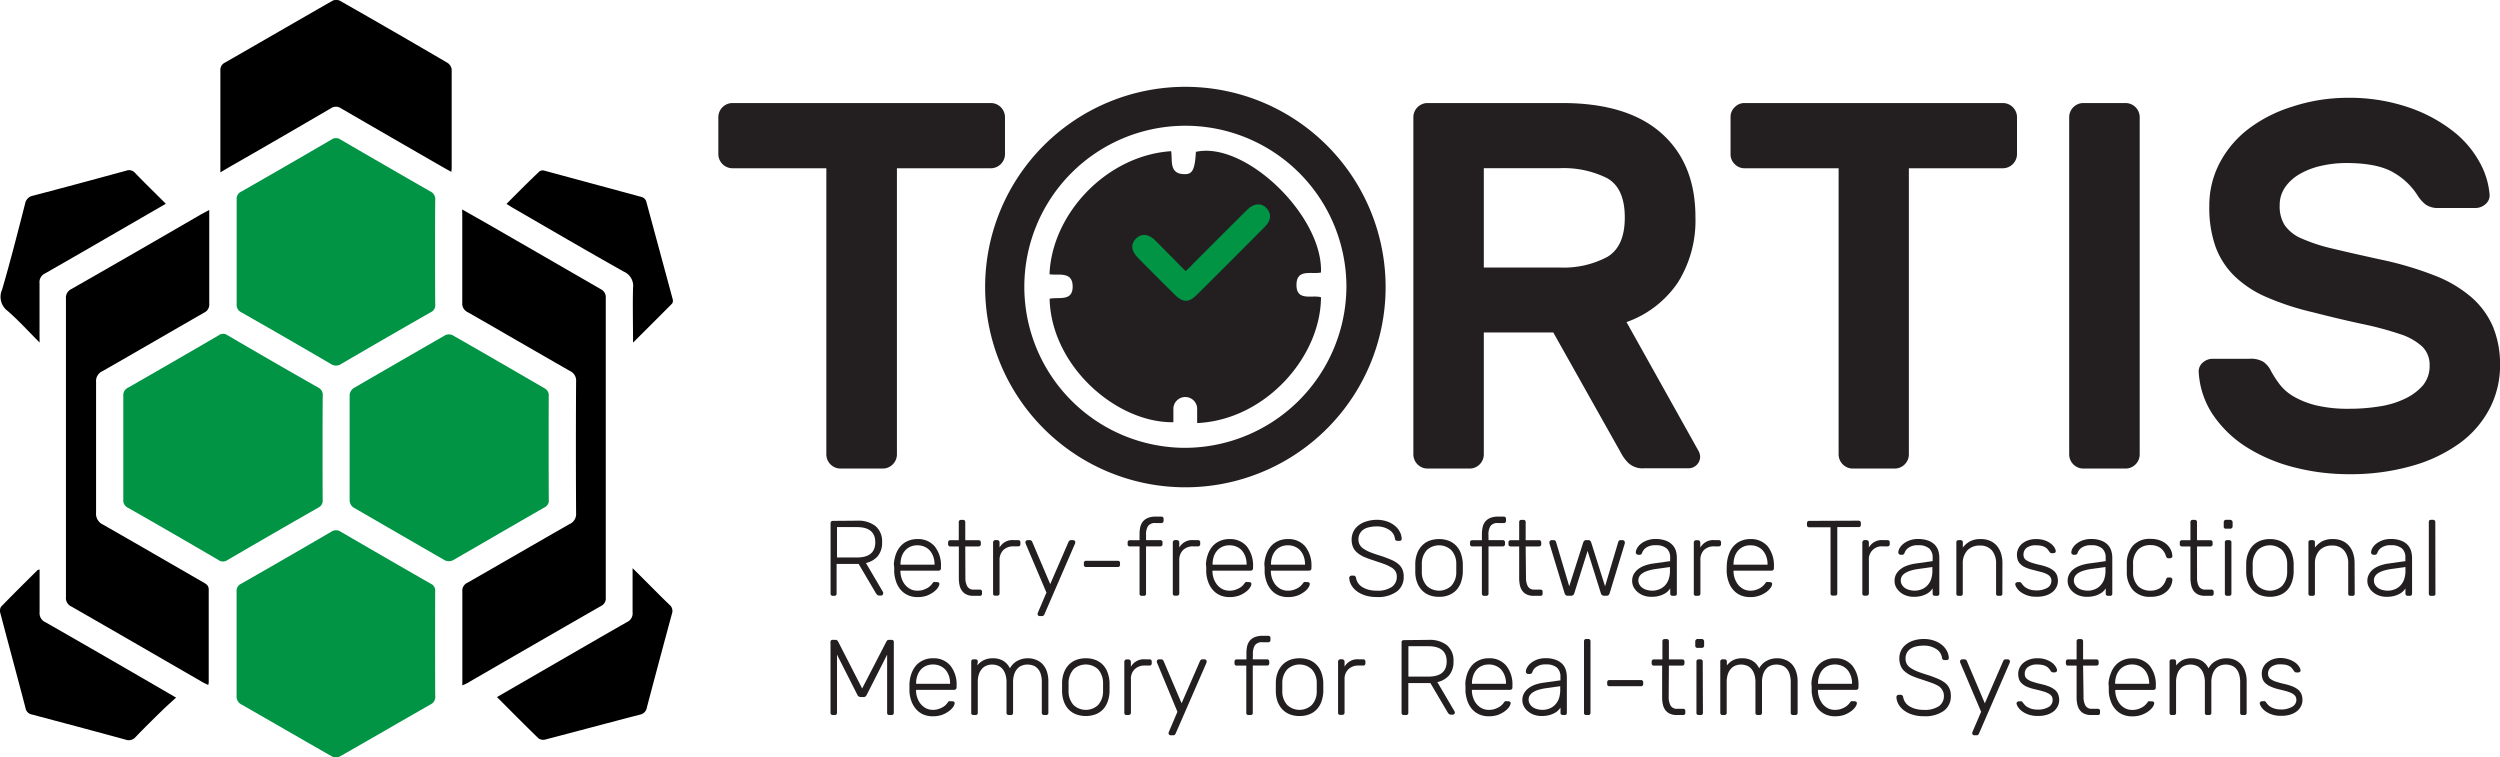 <svg id="Layer_1" data-name="Layer 1" xmlns="http://www.w3.org/2000/svg" viewBox="0 0 377.54 114.37"><defs><style>.cls-1{fill:#231f20;}.cls-2{fill:#009444;}</style></defs><path class="cls-1" d="M231.71,387a4.23,4.23,0,0,1,2.71.81,3,3,0,0,1,1,2.46,3.16,3.16,0,0,1-.64,2.07,3.25,3.25,0,0,1-1.8,1.05l2.6,4.42a.49.49,0,0,1,0,.18.34.34,0,0,1-.1.23.33.33,0,0,1-.23.09h-.19a.52.52,0,0,1-.4-.13,1.46,1.46,0,0,1-.22-.3l-2.56-4.35h-3.33V398a.32.32,0,0,1-.37.35H228a.32.32,0,0,1-.36-.35V387.41c0-.25.12-.38.36-.38Zm-3.1,5.56h3c1.85,0,2.78-.76,2.78-2.29s-.93-2.3-2.78-2.3h-3Z" transform="translate(-102.21 -308.37)"/><path class="cls-1" d="M237.2,393.5a5.77,5.77,0,0,1,.33-1.51,3.77,3.77,0,0,1,.72-1.18,3,3,0,0,1,1.07-.75,3.4,3.4,0,0,1,1.42-.28,3.25,3.25,0,0,1,2.63,1.11,4.57,4.57,0,0,1,.94,3.06v.24a.33.33,0,0,1-.1.26.41.41,0,0,1-.27.1h-5.75v.16a3.49,3.49,0,0,0,.2,1.06,2.94,2.94,0,0,0,.51.92,2.62,2.62,0,0,0,.79.64,2.26,2.26,0,0,0,1.05.24,2.77,2.77,0,0,0,.91-.13,4.07,4.07,0,0,0,.66-.3,2.05,2.05,0,0,0,.44-.35,3.37,3.37,0,0,0,.24-.27.71.71,0,0,1,.22-.25.59.59,0,0,1,.26,0h.26a.37.37,0,0,1,.25.09.24.24,0,0,1,.09.23,1.33,1.33,0,0,1-.25.57,2.89,2.89,0,0,1-.66.64,4.29,4.29,0,0,1-1,.53,4.15,4.15,0,0,1-1.37.21,3.49,3.49,0,0,1-1.4-.26,3.11,3.11,0,0,1-1.09-.76,3.77,3.77,0,0,1-.72-1.18,5.86,5.86,0,0,1-.33-1.51c0-.16,0-.38,0-.65S237.19,393.66,237.2,393.5Zm1,.14h5.14v-.06a3.48,3.48,0,0,0-.18-1.13,2.79,2.79,0,0,0-.51-.91,2.16,2.16,0,0,0-.82-.6,2.51,2.51,0,0,0-1.08-.22,2.45,2.45,0,0,0-1.08.22,2.25,2.25,0,0,0-.8.6,2.6,2.6,0,0,0-.5.91,3.77,3.77,0,0,0-.17,1.13Z" transform="translate(-102.21 -308.37)"/><path class="cls-1" d="M248,395.58a2.65,2.65,0,0,0,.29,1.35,1.07,1.07,0,0,0,1,.48h.87a.31.31,0,0,1,.35.35V398a.31.31,0,0,1-.35.35h-.95a2.38,2.38,0,0,1-1.06-.21,1.74,1.74,0,0,1-.68-.57,2.3,2.3,0,0,1-.36-.86,5,5,0,0,1-.1-1.05v-4.77h-1.26a.32.32,0,0,1-.36-.36v-.22a.32.32,0,0,1,.36-.36H247v-2.71a.32.32,0,0,1,.35-.36h.28c.24,0,.35.12.35.36v2.71h2a.32.32,0,0,1,.35.36v.22a.32.32,0,0,1-.35.36h-2Z" transform="translate(-102.21 -308.37)"/><path class="cls-1" d="M255.36,389.94h.6c.24,0,.35.12.35.36v.22c0,.24-.11.36-.35.36h-.7a2.1,2.1,0,0,0-1.53.56,2.08,2.08,0,0,0-.57,1.54v5a.34.34,0,0,1-.1.26.4.4,0,0,1-.27.09h-.26a.31.31,0,0,1-.35-.35v-7.68a.35.35,0,0,1,.1-.26.33.33,0,0,1,.25-.11h.26a.37.37,0,0,1,.27.11.35.35,0,0,1,.1.26v.75A2.24,2.24,0,0,1,255.36,389.94Z" transform="translate(-102.21 -308.37)"/><path class="cls-1" d="M259.92,401.17a1.09,1.09,0,0,1-.13.17.36.36,0,0,1-.24.07h-.33a.31.31,0,0,1-.22-.09.3.3,0,0,1-.1-.23,1,1,0,0,1,.1-.32l1.24-2.91-3.09-7.27a1.22,1.22,0,0,1-.09-.32.32.32,0,0,1,.09-.23.34.34,0,0,1,.23-.1h.34a.33.33,0,0,1,.24.08.37.37,0,0,1,.13.17l2.72,6.39,2.77-6.39a.59.59,0,0,1,.13-.17.37.37,0,0,1,.25-.08h.32a.3.3,0,0,1,.22.1.29.29,0,0,1,.1.23,1,1,0,0,1-.1.32Z" transform="translate(-102.21 -308.37)"/><path class="cls-1" d="M266.25,394a.32.32,0,0,1-.36-.36v-.23a.32.32,0,0,1,.36-.35H271a.31.31,0,0,1,.35.35v.23a.32.32,0,0,1-.35.36Z" transform="translate(-102.21 -308.37)"/><path class="cls-1" d="M275.28,389.94h2.13a.32.32,0,0,1,.36.36v.22a.32.32,0,0,1-.36.36h-2.13V398a.31.31,0,0,1-.35.35h-.28a.31.31,0,0,1-.35-.35v-7.11h-1.44a.32.32,0,0,1-.36-.36v-.22a.32.32,0,0,1,.36-.36h1.44V389a4.9,4.9,0,0,1,.1-1,2.15,2.15,0,0,1,.38-.84,1.94,1.94,0,0,1,.74-.56,3,3,0,0,1,1.22-.21h.84a.31.31,0,0,1,.35.35V387a.32.32,0,0,1-.35.36h-.84a1.27,1.27,0,0,0-1.16.46,2.37,2.37,0,0,0-.3,1.31Z" transform="translate(-102.21 -308.37)"/><path class="cls-1" d="M282.5,389.94h.6a.32.32,0,0,1,.36.36v.22a.32.32,0,0,1-.36.36h-.69a2.11,2.11,0,0,0-1.54.56,2.08,2.08,0,0,0-.57,1.54v5a.34.34,0,0,1-.1.26.4.4,0,0,1-.27.09h-.26a.31.31,0,0,1-.35-.35v-7.68a.35.35,0,0,1,.1-.26.33.33,0,0,1,.25-.11h.26a.37.37,0,0,1,.27.11.35.35,0,0,1,.1.26v.75A2.24,2.24,0,0,1,282.5,389.94Z" transform="translate(-102.21 -308.37)"/><path class="cls-1" d="M284.33,393.5a5.06,5.06,0,0,1,.33-1.51,3.75,3.75,0,0,1,.71-1.18,3.14,3.14,0,0,1,1.07-.75,3.44,3.44,0,0,1,1.43-.28,3.26,3.26,0,0,1,2.63,1.11,4.62,4.62,0,0,1,.94,3.06v.24a.33.33,0,0,1-.11.26.41.41,0,0,1-.27.1h-5.75v.16a3.49,3.49,0,0,0,.2,1.06,3.41,3.41,0,0,0,.51.92,2.75,2.75,0,0,0,.79.64,2.33,2.33,0,0,0,1.06.24,2.75,2.75,0,0,0,.9-.13,3.41,3.41,0,0,0,.66-.3,2.13,2.13,0,0,0,.45-.35,2.81,2.81,0,0,0,.23-.27c.1-.14.17-.23.23-.25a.54.54,0,0,1,.25,0h.26a.37.37,0,0,1,.25.09.24.24,0,0,1,.09.23,1.22,1.22,0,0,1-.25.57,2.53,2.53,0,0,1-.66.64,4,4,0,0,1-1,.53,4.24,4.24,0,0,1-1.37.21,3.54,3.54,0,0,1-1.41-.26,3.07,3.07,0,0,1-1.08-.76,3.77,3.77,0,0,1-.72-1.18,5.13,5.13,0,0,1-.33-1.51c0-.16,0-.38,0-.65S284.32,393.66,284.33,393.5Zm1,.14h5.14v-.06a3.48,3.48,0,0,0-.18-1.13,2.79,2.79,0,0,0-.51-.91,2.2,2.2,0,0,0-.81-.6,2.58,2.58,0,0,0-1.08-.22,2.5,2.5,0,0,0-1.09.22,2.25,2.25,0,0,0-.8.6,2.6,2.6,0,0,0-.5.91,3.77,3.77,0,0,0-.17,1.13Z" transform="translate(-102.21 -308.37)"/><path class="cls-1" d="M293.15,393.5a5.06,5.06,0,0,1,.33-1.51,3.75,3.75,0,0,1,.71-1.18,3.14,3.14,0,0,1,1.07-.75,3.44,3.44,0,0,1,1.43-.28,3.26,3.26,0,0,1,2.63,1.11,4.62,4.62,0,0,1,.94,3.06v.24a.33.33,0,0,1-.11.26.41.41,0,0,1-.27.1h-5.75v.16a3.49,3.49,0,0,0,.2,1.06,3.41,3.41,0,0,0,.51.92,2.75,2.75,0,0,0,.79.64,2.33,2.33,0,0,0,1.06.24,2.75,2.75,0,0,0,.9-.13,3.41,3.41,0,0,0,.66-.3,2.13,2.13,0,0,0,.45-.35,2.81,2.81,0,0,0,.23-.27c.1-.14.17-.23.23-.25a.56.56,0,0,1,.26,0h.25a.37.37,0,0,1,.25.09.24.24,0,0,1,.09.23,1.22,1.22,0,0,1-.25.57,2.53,2.53,0,0,1-.66.64,4,4,0,0,1-1,.53,4.24,4.24,0,0,1-1.37.21,3.54,3.54,0,0,1-1.41-.26,3.07,3.07,0,0,1-1.08-.76,3.77,3.77,0,0,1-.72-1.18,5.13,5.13,0,0,1-.33-1.51c0-.16,0-.38,0-.65S293.14,393.66,293.15,393.5Zm1,.14h5.14v-.06a3.48,3.48,0,0,0-.18-1.13,2.79,2.79,0,0,0-.51-.91,2.2,2.2,0,0,0-.81-.6,2.58,2.58,0,0,0-1.08-.22,2.53,2.53,0,0,0-1.09.22,2.25,2.25,0,0,0-.8.6,2.77,2.77,0,0,0-.5.91,3.77,3.77,0,0,0-.17,1.13Z" transform="translate(-102.21 -308.37)"/><path class="cls-1" d="M310.08,386.87a4.66,4.66,0,0,1,1.66.27,3.74,3.74,0,0,1,1.18.68,2.89,2.89,0,0,1,.71.91,2.43,2.43,0,0,1,.26,1,.38.38,0,0,1-.08.23.34.34,0,0,1-.26.09h-.32a.45.45,0,0,1-.2-.06.33.33,0,0,1-.16-.26,1.81,1.81,0,0,0-.85-1.33,3.32,3.32,0,0,0-1.94-.53,4.69,4.69,0,0,0-1.1.12,2.39,2.39,0,0,0-.86.35,1.74,1.74,0,0,0-.76,1.47,1.61,1.61,0,0,0,.19.82,1.73,1.73,0,0,0,.59.62,6,6,0,0,0,1,.52c.41.16.9.33,1.48.51s1.13.39,1.58.58a4.44,4.44,0,0,1,1.11.63,2.39,2.39,0,0,1,.67.83,2.75,2.75,0,0,1,.21,1.13,2.68,2.68,0,0,1-1.08,2.28,4.85,4.85,0,0,1-3,.8,5.52,5.52,0,0,1-1.75-.25,4.16,4.16,0,0,1-1.28-.65,3,3,0,0,1-.81-.93,2.37,2.37,0,0,1-.3-1.07.3.3,0,0,1,.1-.23.33.33,0,0,1,.24-.1h.32a.34.34,0,0,1,.25.1.61.61,0,0,1,.11.23,2,2,0,0,0,.82,1.31,3.29,3.29,0,0,0,.94.45,4.53,4.53,0,0,0,1.36.18,3.77,3.77,0,0,0,2.31-.58,1.86,1.86,0,0,0,.73-1.54,1.61,1.61,0,0,0-.21-.82,1.88,1.88,0,0,0-.65-.59,6,6,0,0,0-1.1-.51c-.44-.17-1-.34-1.57-.54a14.21,14.21,0,0,1-1.49-.55,4,4,0,0,1-1-.65,2.16,2.16,0,0,1-.61-.84,3,3,0,0,1-.19-1.14,2.66,2.66,0,0,1,1-2.07,3.5,3.5,0,0,1,1.17-.61A5.14,5.14,0,0,1,310.08,386.87Z" transform="translate(-102.21 -308.37)"/><path class="cls-1" d="M319.53,389.78a4,4,0,0,1,1.53.28,3.18,3.18,0,0,1,1.11.78,3.4,3.4,0,0,1,.68,1.17,5.65,5.65,0,0,1,.27,1.45v.31c0,.12,0,.24,0,.37s0,.26,0,.38v.3a5.72,5.72,0,0,1-.27,1.46,3.4,3.4,0,0,1-.68,1.17,3.16,3.16,0,0,1-1.11.77,3.83,3.83,0,0,1-1.53.28,3.92,3.92,0,0,1-1.54-.28,3,3,0,0,1-1.1-.77,3.42,3.42,0,0,1-.69-1.17,4.66,4.66,0,0,1-.26-1.46c0-.07,0-.17,0-.3v-.75c0-.12,0-.22,0-.31a4.6,4.6,0,0,1,.26-1.45,3.42,3.42,0,0,1,.69-1.17,3.05,3.05,0,0,1,1.1-.78A4.11,4.11,0,0,1,319.53,389.78Zm2.6,3.77a3,3,0,0,0-.76-2.11,2.71,2.71,0,0,0-3.68,0,3,3,0,0,0-.76,2.11c0,.16,0,.36,0,.59s0,.44,0,.6a3,3,0,0,0,.76,2.11,2.71,2.71,0,0,0,3.68,0,3,3,0,0,0,.76-2.11c0-.16,0-.36,0-.6S322.14,393.71,322.13,393.55Z" transform="translate(-102.21 -308.37)"/><path class="cls-1" d="M327,389.94h2.13a.32.32,0,0,1,.36.36v.22a.32.32,0,0,1-.36.36H327V398a.32.32,0,0,1-.36.35h-.27A.32.32,0,0,1,326,398v-7.11h-1.44a.32.32,0,0,1-.35-.36v-.22a.32.32,0,0,1,.35-.36H326V389a4.9,4.9,0,0,1,.11-1,2,2,0,0,1,.38-.84,1.94,1.94,0,0,1,.74-.56,3,3,0,0,1,1.21-.21h.84a.32.32,0,0,1,.36.35V387a.32.32,0,0,1-.36.36h-.84a1.26,1.26,0,0,0-1.15.46,2.37,2.37,0,0,0-.3,1.31Z" transform="translate(-102.21 -308.37)"/><path class="cls-1" d="M332.66,395.58a2.65,2.65,0,0,0,.29,1.35,1.06,1.06,0,0,0,1,.48h.87a.31.31,0,0,1,.35.35V398a.31.31,0,0,1-.35.35h-1a2.34,2.34,0,0,1-1.05-.21,1.67,1.67,0,0,1-.68-.57,2.3,2.3,0,0,1-.36-.86,5,5,0,0,1-.1-1.05v-4.77h-1.26a.32.32,0,0,1-.36-.36v-.22a.32.32,0,0,1,.36-.36h1.26v-2.71c0-.24.11-.36.35-.36h.28a.32.32,0,0,1,.35.36v2.71h2a.32.32,0,0,1,.35.36v.22a.32.32,0,0,1-.35.36h-2Z" transform="translate(-102.21 -308.37)"/><path class="cls-1" d="M344.6,396.91l2-6.72a.32.32,0,0,1,.1-.16.35.35,0,0,1,.25-.09h.31a.34.34,0,0,1,.23.1.32.32,0,0,1,.09.23.55.55,0,0,1,0,.17l-2.28,7.5a.82.82,0,0,1-.18.31.5.5,0,0,1-.33.09h-.28a.51.51,0,0,1-.55-.4l-2-6.37-2,6.37a.51.51,0,0,1-.55.4H339a.5.5,0,0,1-.33-.09.82.82,0,0,1-.19-.31l-2.28-7.5a.55.55,0,0,1,0-.17.29.29,0,0,1,.1-.23.32.32,0,0,1,.22-.1h.31a.33.33,0,0,1,.25.09.46.46,0,0,1,.11.16l2,6.72,2.12-6.64a.48.48,0,0,1,.13-.21.36.36,0,0,1,.31-.12h.32a.39.39,0,0,1,.31.12.57.57,0,0,1,.12.21Z" transform="translate(-102.21 -308.37)"/><path class="cls-1" d="M354.79,398.34a.31.31,0,0,1-.35-.35v-.76a2.52,2.52,0,0,1-.38.45,2.42,2.42,0,0,1-.57.4,3.81,3.81,0,0,1-.81.3,4.46,4.46,0,0,1-1.1.12,3.4,3.4,0,0,1-1.11-.18,2.94,2.94,0,0,1-.92-.51,2.69,2.69,0,0,1-.63-.76,2.05,2.05,0,0,1-.23-.95,2.13,2.13,0,0,1,.23-1,2.66,2.66,0,0,1,.66-.77,3.46,3.46,0,0,1,1-.54,6,6,0,0,1,1.3-.32l2.55-.36v-.56a1.78,1.78,0,0,0-.53-1.36,2.41,2.41,0,0,0-1.67-.48,2.36,2.36,0,0,0-1.4.35,1.58,1.58,0,0,0-.62.75.52.52,0,0,1-.15.26.36.36,0,0,1-.24.08h-.22a.38.38,0,0,1-.36-.36,1.42,1.42,0,0,1,.17-.57,2.15,2.15,0,0,1,.52-.66,3.18,3.18,0,0,1,.93-.55,3.5,3.5,0,0,1,1.37-.24,4.21,4.21,0,0,1,1.58.26,2.54,2.54,0,0,1,1,.67,2.27,2.27,0,0,1,.5.91,3.85,3.85,0,0,1,.13,1V398a.31.31,0,0,1-.35.35Zm-3.05-.77a2.75,2.75,0,0,0,1-.19,2.37,2.37,0,0,0,.87-.56,2.5,2.5,0,0,0,.58-.93,3.83,3.83,0,0,0,.21-1.33V394l-2.08.29c-1.79.25-2.69.82-2.69,1.72a1.27,1.27,0,0,0,.19.69,1.5,1.5,0,0,0,.48.49,2,2,0,0,0,.66.28A3.12,3.12,0,0,0,351.74,397.57Z" transform="translate(-102.21 -308.37)"/><path class="cls-1" d="M361.16,389.94h.6a.32.32,0,0,1,.35.36v.22a.32.32,0,0,1-.35.36h-.7a2.1,2.1,0,0,0-1.53.56A2.08,2.08,0,0,0,359,393v5a.34.34,0,0,1-.1.26.4.4,0,0,1-.27.09h-.26A.31.31,0,0,1,358,398v-7.68a.39.39,0,0,1,.09-.26.36.36,0,0,1,.26-.11h.26a.37.37,0,0,1,.27.11.35.35,0,0,1,.1.26v.75A2.24,2.24,0,0,1,361.16,389.94Z" transform="translate(-102.21 -308.37)"/><path class="cls-1" d="M363,393.5a5.06,5.06,0,0,1,.33-1.51,3.57,3.57,0,0,1,.71-1.18,3,3,0,0,1,1.07-.75,3.43,3.43,0,0,1,1.42-.28,3.28,3.28,0,0,1,2.64,1.11,4.62,4.62,0,0,1,.93,3.06v.24a.33.33,0,0,1-.1.26.41.41,0,0,1-.27.1H364v.16a3.49,3.49,0,0,0,.2,1.06,3.41,3.41,0,0,0,.51.92,2.75,2.75,0,0,0,.79.64,2.31,2.31,0,0,0,1,.24,2.77,2.77,0,0,0,.91-.13,3.41,3.41,0,0,0,.66-.3,2.05,2.05,0,0,0,.44-.35,2.1,2.1,0,0,0,.24-.27c.1-.14.17-.23.23-.25a.51.51,0,0,1,.25,0h.26a.37.37,0,0,1,.25.09.24.24,0,0,1,.09.23,1.22,1.22,0,0,1-.25.57,2.89,2.89,0,0,1-.66.64,4,4,0,0,1-2.42.74,3.53,3.53,0,0,1-1.4-.26,3.07,3.07,0,0,1-1.08-.76,3.44,3.44,0,0,1-.72-1.18,5.13,5.13,0,0,1-.33-1.51,5.94,5.94,0,0,1,0-.65A5.74,5.74,0,0,1,363,393.5Zm1,.14h5.14v-.06a3.48,3.48,0,0,0-.18-1.13,2.79,2.79,0,0,0-.51-.91,2.2,2.2,0,0,0-.81-.6,2.59,2.59,0,0,0-1.09-.22,2.45,2.45,0,0,0-1.08.22,2.25,2.25,0,0,0-.8.6,2.6,2.6,0,0,0-.5.91,3.77,3.77,0,0,0-.17,1.13Z" transform="translate(-102.21 -308.37)"/><path class="cls-1" d="M382.86,387a.34.34,0,0,1,.37.38v.24c0,.24-.13.35-.37.35h-3.19v10c0,.23-.12.35-.37.35H379a.31.31,0,0,1-.35-.35V388h-3.2c-.24,0-.36-.11-.36-.35v-.24c0-.25.12-.38.36-.38Z" transform="translate(-102.21 -308.37)"/><path class="cls-1" d="M386.64,389.94h.59a.32.32,0,0,1,.36.36v.22a.32.32,0,0,1-.36.36h-.69a1.94,1.94,0,0,0-2.1,2.1v5a.35.35,0,0,1-.11.26.37.37,0,0,1-.26.09h-.26a.32.32,0,0,1-.36-.35v-7.68a.4.4,0,0,1,.1-.26.35.35,0,0,1,.26-.11h.26a.35.35,0,0,1,.26.11.36.36,0,0,1,.11.26v.75A2.24,2.24,0,0,1,386.64,389.94Z" transform="translate(-102.21 -308.37)"/><path class="cls-1" d="M394.42,398.34a.31.31,0,0,1-.35-.35v-.76a3,3,0,0,1-.38.45,2.29,2.29,0,0,1-.58.4,3.52,3.52,0,0,1-.8.3,4.52,4.52,0,0,1-1.1.12,3.4,3.4,0,0,1-1.11-.18,2.84,2.84,0,0,1-.92-.51,2.69,2.69,0,0,1-.63-.76,1.94,1.94,0,0,1-.23-.95,2,2,0,0,1,.23-1,2.51,2.51,0,0,1,.66-.77,3.4,3.4,0,0,1,1-.54,6.34,6.34,0,0,1,1.3-.32l2.56-.36v-.56a1.78,1.78,0,0,0-.53-1.36,2.43,2.43,0,0,0-1.67-.48,2.36,2.36,0,0,0-1.4.35,1.53,1.53,0,0,0-.62.75.52.52,0,0,1-.15.26.36.36,0,0,1-.24.08h-.22a.38.38,0,0,1-.36-.36,1.55,1.55,0,0,1,.16-.57,2.36,2.36,0,0,1,.53-.66,3.18,3.18,0,0,1,.93-.55,3.47,3.47,0,0,1,1.37-.24,4.21,4.21,0,0,1,1.58.26,2.54,2.54,0,0,1,1,.67,2.4,2.4,0,0,1,.5.91,3.85,3.85,0,0,1,.13,1V398a.31.31,0,0,1-.35.35Zm-3.05-.77a2.78,2.78,0,0,0,1-.19,2.37,2.37,0,0,0,.87-.56,2.63,2.63,0,0,0,.58-.93,3.83,3.83,0,0,0,.21-1.33V394l-2.09.29c-1.78.25-2.68.82-2.68,1.72a1.19,1.19,0,0,0,.19.69,1.57,1.57,0,0,0,.47.49,2.11,2.11,0,0,0,.67.28A3.06,3.06,0,0,0,391.37,397.57Z" transform="translate(-102.21 -308.37)"/><path class="cls-1" d="M404.6,398a.31.31,0,0,1-.35.35H404a.31.31,0,0,1-.35-.35v-4.51a3,3,0,0,0-.63-2,2.3,2.3,0,0,0-1.85-.73,2.45,2.45,0,0,0-1.85.72,2.82,2.82,0,0,0-.7,2V398a.31.31,0,0,1-.35.35H398a.31.31,0,0,1-.35-.35V390.3c0-.24.11-.36.35-.36h.28a.32.32,0,0,1,.35.36v.76a3.42,3.42,0,0,1,1.05-.92,3.27,3.27,0,0,1,1.66-.36,3.4,3.4,0,0,1,1.44.28,2.89,2.89,0,0,1,1,.75,3.44,3.44,0,0,1,.62,1.15,4.73,4.73,0,0,1,.21,1.44Z" transform="translate(-102.21 -308.37)"/><path class="cls-1" d="M412,396.1a1,1,0,0,0-.14-.57,1.21,1.21,0,0,0-.45-.41,3.83,3.83,0,0,0-.84-.34l-1.28-.33a6.42,6.42,0,0,1-1.26-.41,2.43,2.43,0,0,1-.76-.54,1.49,1.49,0,0,1-.37-.64,2.55,2.55,0,0,1-.1-.74,2.12,2.12,0,0,1,.18-.84,2.17,2.17,0,0,1,.54-.75,2.84,2.84,0,0,1,.9-.54,3.52,3.52,0,0,1,1.27-.21,3.83,3.83,0,0,1,1.35.21,3.24,3.24,0,0,1,.91.5,2.17,2.17,0,0,1,.53.59,1.31,1.31,0,0,1,.18.48.28.28,0,0,1-.09.26.41.41,0,0,1-.26.09h-.24a.41.41,0,0,1-.36-.21l-.27-.37a1.32,1.32,0,0,0-.38-.31,1.86,1.86,0,0,0-.55-.22,3.79,3.79,0,0,0-.82-.08,2.25,2.25,0,0,0-1.44.39,1.27,1.27,0,0,0-.46,1,1.22,1.22,0,0,0,.09.49,1,1,0,0,0,.37.39,3.2,3.2,0,0,0,.76.35,12.14,12.14,0,0,0,1.25.34,8.11,8.11,0,0,1,1.3.4,3.28,3.28,0,0,1,.84.52,1.77,1.77,0,0,1,.45.66,2.45,2.45,0,0,1,.14.83,2.1,2.1,0,0,1-.21.92,2.27,2.27,0,0,1-.62.77,3,3,0,0,1-1,.52,4.49,4.49,0,0,1-1.39.19,4.14,4.14,0,0,1-1.45-.22,3.82,3.82,0,0,1-1-.53,2.32,2.32,0,0,1-.57-.63,1.44,1.44,0,0,1-.2-.47.27.27,0,0,1,.11-.27.45.45,0,0,1,.24-.09h.25a.38.38,0,0,1,.16,0,.73.73,0,0,1,.19.18,3.21,3.21,0,0,0,.34.41,1.74,1.74,0,0,0,.46.33,2.67,2.67,0,0,0,.62.24,3.49,3.49,0,0,0,.84.09,3.18,3.18,0,0,0,1.6-.37A1.21,1.21,0,0,0,412,396.1Z" transform="translate(-102.21 -308.37)"/><path class="cls-1" d="M420.56,398.34a.31.31,0,0,1-.35-.35v-.76a3,3,0,0,1-.38.45,2.29,2.29,0,0,1-.58.4,3.52,3.52,0,0,1-.8.3,4.52,4.52,0,0,1-1.1.12,3.4,3.4,0,0,1-1.11-.18,2.84,2.84,0,0,1-.92-.51,2.4,2.4,0,0,1-.63-.76,1.94,1.94,0,0,1-.23-.95,2,2,0,0,1,.23-1,2.48,2.48,0,0,1,.65-.77,3.59,3.59,0,0,1,1-.54,6.34,6.34,0,0,1,1.3-.32l2.56-.36v-.56a1.78,1.78,0,0,0-.53-1.36,2.43,2.43,0,0,0-1.67-.48,2.36,2.36,0,0,0-1.4.35,1.53,1.53,0,0,0-.62.75.52.52,0,0,1-.15.26.36.36,0,0,1-.24.08h-.22a.38.38,0,0,1-.26-.11.33.33,0,0,1-.1-.25,1.38,1.38,0,0,1,.16-.57,2.2,2.2,0,0,1,.53-.66,3.18,3.18,0,0,1,.93-.55,3.47,3.47,0,0,1,1.37-.24,4.15,4.15,0,0,1,1.57.26,2.58,2.58,0,0,1,1,.67,2.25,2.25,0,0,1,.49.91,3.48,3.48,0,0,1,.14,1V398a.31.31,0,0,1-.35.35Zm-3.05-.77a2.82,2.82,0,0,0,1-.19,2.25,2.25,0,0,0,.86-.56,2.52,2.52,0,0,0,.59-.93,3.83,3.83,0,0,0,.21-1.33V394l-2.09.29c-1.79.25-2.68.82-2.68,1.72a1.19,1.19,0,0,0,.19.69,1.57,1.57,0,0,0,.47.49,2.15,2.15,0,0,0,.66.28A3.2,3.2,0,0,0,417.51,397.57Z" transform="translate(-102.21 -308.37)"/><path class="cls-1" d="M424.34,393.58c0,.16,0,.35,0,.56s0,.41,0,.57a3,3,0,0,0,.77,2.19,2.59,2.59,0,0,0,1.82.67,2.61,2.61,0,0,0,1.44-.37,2.35,2.35,0,0,0,.93-1.28,1,1,0,0,1,.15-.27.3.3,0,0,1,.24-.07h.23a.35.35,0,0,1,.25.1.27.27,0,0,1,.1.26,2.24,2.24,0,0,1-.22.88,2.54,2.54,0,0,1-.61.84,3.16,3.16,0,0,1-1,.61,4.15,4.15,0,0,1-1.48.23,3.37,3.37,0,0,1-2.62-1,4.08,4.08,0,0,1-.95-2.73c0-.16,0-.38,0-.65s0-.48,0-.64a4,4,0,0,1,.95-2.73,3.37,3.37,0,0,1,2.62-1,4.14,4.14,0,0,1,1.48.24,3.16,3.16,0,0,1,1,.61,2.51,2.51,0,0,1,.61.83,2.28,2.28,0,0,1,.22.89.28.28,0,0,1-.1.26.39.39,0,0,1-.25.1h-.23a.3.3,0,0,1-.24-.08.93.93,0,0,1-.15-.26,2.34,2.34,0,0,0-.93-1.29,2.7,2.7,0,0,0-1.44-.36,2.54,2.54,0,0,0-1.82.67A3,3,0,0,0,424.34,393.58Z" transform="translate(-102.21 -308.37)"/><path class="cls-1" d="M434,395.58a2.66,2.66,0,0,0,.28,1.35,1.08,1.08,0,0,0,1,.48h.87a.32.32,0,0,1,.36.35V398a.32.32,0,0,1-.36.35h-.95a2.41,2.41,0,0,1-1.06-.21,1.81,1.81,0,0,1-.68-.57,2.47,2.47,0,0,1-.35-.86,5,5,0,0,1-.11-1.05v-4.77h-1.26a.32.32,0,0,1-.35-.36v-.22a.32.32,0,0,1,.35-.36H433v-2.71a.32.32,0,0,1,.36-.36h.27a.32.32,0,0,1,.36.36v2.71h2a.32.32,0,0,1,.36.36v.22a.32.32,0,0,1-.36.36h-2Z" transform="translate(-102.21 -308.37)"/><path class="cls-1" d="M439.37,387.86a.35.35,0,0,1-.11.26.39.39,0,0,1-.26.09h-.62a.3.3,0,0,1-.35-.35v-.62a.39.39,0,0,1,.09-.26.35.35,0,0,1,.26-.11H439a.38.38,0,0,1,.37.37ZM439.19,398a.32.32,0,0,1-.36.35h-.27a.32.32,0,0,1-.36-.35V390.3a.32.32,0,0,1,.36-.36h.27a.32.32,0,0,1,.36.36Z" transform="translate(-102.21 -308.37)"/><path class="cls-1" d="M445,389.78a4,4,0,0,1,1.54.28,3.18,3.18,0,0,1,1.11.78,3.38,3.38,0,0,1,.67,1.17,4.91,4.91,0,0,1,.27,1.45c0,.09,0,.19,0,.31s0,.24,0,.37,0,.26,0,.38,0,.23,0,.3a5,5,0,0,1-.27,1.46,3.38,3.38,0,0,1-.67,1.17,3.16,3.16,0,0,1-1.11.77,4.35,4.35,0,0,1-3.07,0,3.16,3.16,0,0,1-1.11-.77,3.57,3.57,0,0,1-.68-1.17,4.39,4.39,0,0,1-.26-1.46c0-.07,0-.17,0-.3s0-.25,0-.38,0-.25,0-.37,0-.22,0-.31a4.33,4.33,0,0,1,.26-1.45,3.57,3.57,0,0,1,.68-1.17,3.18,3.18,0,0,1,1.11-.78A4,4,0,0,1,445,389.78Zm2.61,3.77a3.09,3.09,0,0,0-.76-2.11,2.72,2.72,0,0,0-3.69,0,3.09,3.09,0,0,0-.76,2.11c0,.16,0,.36,0,.59s0,.44,0,.6a3.09,3.09,0,0,0,.76,2.11,2.72,2.72,0,0,0,3.69,0,3.09,3.09,0,0,0,.76-2.11c0-.16,0-.36,0-.6S447.62,393.71,447.61,393.55Z" transform="translate(-102.21 -308.37)"/><path class="cls-1" d="M457.81,398a.31.31,0,0,1-.35.35h-.28a.31.31,0,0,1-.35-.35v-4.51a3,3,0,0,0-.63-2,2.28,2.28,0,0,0-1.84-.73,2.46,2.46,0,0,0-1.86.72,2.87,2.87,0,0,0-.7,2V398a.31.31,0,0,1-.35.35h-.28a.31.31,0,0,1-.35-.35V390.3a.32.32,0,0,1,.35-.36h.28c.24,0,.35.12.35.36v.76a3.67,3.67,0,0,1,1.05-.92,3.31,3.31,0,0,1,1.67-.36,3.4,3.4,0,0,1,1.44.28,2.77,2.77,0,0,1,1,.75,3.28,3.28,0,0,1,.62,1.15,4.73,4.73,0,0,1,.21,1.44Z" transform="translate(-102.21 -308.37)"/><path class="cls-1" d="M465.83,398.34a.32.32,0,0,1-.36-.35v-.76a2.17,2.17,0,0,1-.38.45,2.06,2.06,0,0,1-.57.4,3.81,3.81,0,0,1-.81.3,4.46,4.46,0,0,1-1.1.12,3.38,3.38,0,0,1-1.1-.18,2.84,2.84,0,0,1-.92-.51,2.4,2.4,0,0,1-.63-.76,1.94,1.94,0,0,1-.24-.95,2,2,0,0,1,.24-1,2.48,2.48,0,0,1,.65-.77,3.59,3.59,0,0,1,1-.54,6.18,6.18,0,0,1,1.3-.32l2.55-.36v-.56a1.77,1.77,0,0,0-.52-1.36,2.43,2.43,0,0,0-1.67-.48,2.34,2.34,0,0,0-1.4.35,1.47,1.47,0,0,0-.62.75.61.61,0,0,1-.16.26.34.34,0,0,1-.23.08h-.23a.34.34,0,0,1-.25-.11.33.33,0,0,1-.1-.25,1.38,1.38,0,0,1,.16-.57,2.31,2.31,0,0,1,.52-.66,3.46,3.46,0,0,1,.93-.55,3.55,3.55,0,0,1,1.38-.24,4.15,4.15,0,0,1,1.57.26,2.58,2.58,0,0,1,1,.67,2.38,2.38,0,0,1,.49.91,3.87,3.87,0,0,1,.14,1V398a.32.32,0,0,1-.36.35Zm-3.06-.77a2.84,2.84,0,0,0,1.05-.19,2.33,2.33,0,0,0,.86-.56,2.5,2.5,0,0,0,.58-.93,3.83,3.83,0,0,0,.21-1.33V394l-2.08.29c-1.79.25-2.68.82-2.68,1.72a1.27,1.27,0,0,0,.18.69,1.72,1.72,0,0,0,.48.49,2,2,0,0,0,.66.28A3.18,3.18,0,0,0,462.77,397.57Z" transform="translate(-102.21 -308.37)"/><path class="cls-1" d="M470,398a.31.31,0,0,1-.35.35h-.28A.31.31,0,0,1,469,398V387.23c0-.24.11-.36.35-.36h.28a.32.32,0,0,1,.35.36Z" transform="translate(-102.21 -308.37)"/><path class="cls-1" d="M232.2,413.63a.53.53,0,0,1-.51-.32l-3.08-6.08V416a.32.32,0,0,1-.36.35H228c-.25,0-.37-.12-.37-.35V405.41A.32.32,0,0,1,228,405h.41a.28.28,0,0,1,.23.08l.11.12,3.66,7.14,3.69-7.14.1-.12a.29.29,0,0,1,.24-.08h.38a.32.32,0,0,1,.37.37V416c0,.23-.12.35-.37.35h-.29a.31.31,0,0,1-.35-.35v-8.76l-3.09,6.08a.51.51,0,0,1-.5.32Z" transform="translate(-102.21 -308.37)"/><path class="cls-1" d="M239.56,411.5a5.06,5.06,0,0,1,.33-1.51,4,4,0,0,1,.71-1.18,3.18,3.18,0,0,1,1.08-.75,3.4,3.4,0,0,1,1.42-.28,3.25,3.25,0,0,1,2.63,1.11,4.55,4.55,0,0,1,.94,3.06v.24a.35.35,0,0,1-.11.26.38.38,0,0,1-.26.1h-5.75v.16a3.21,3.21,0,0,0,.2,1.06,2.94,2.94,0,0,0,.51.92,2.62,2.62,0,0,0,.79.64,2.26,2.26,0,0,0,1,.24,2.71,2.71,0,0,0,.9-.13,3.83,3.83,0,0,0,.67-.3,2.05,2.05,0,0,0,.44-.35,2.81,2.81,0,0,0,.23-.27.81.81,0,0,1,.23-.25.56.56,0,0,1,.26,0h.26a.38.38,0,0,1,.25.09.24.24,0,0,1,.09.23,1.33,1.33,0,0,1-.25.57,2.75,2.75,0,0,1-.67.64,4,4,0,0,1-1,.53,4.19,4.19,0,0,1-1.37.21,3.54,3.54,0,0,1-1.41-.26,3.07,3.07,0,0,1-1.08-.76,3.77,3.77,0,0,1-.72-1.18,5.13,5.13,0,0,1-.33-1.51c0-.16,0-.38,0-.65S239.55,411.66,239.56,411.5Zm1,.14h5.13v-.06a3.65,3.65,0,0,0-.17-1.12,2.84,2.84,0,0,0-.51-.92,2.24,2.24,0,0,0-.82-.6,2.51,2.51,0,0,0-1.08-.22,2.45,2.45,0,0,0-1.08.22,2.17,2.17,0,0,0-.8.6,2.64,2.64,0,0,0-.5.92,3.37,3.37,0,0,0-.17,1.12Z" transform="translate(-102.21 -308.37)"/><path class="cls-1" d="M249.79,408.86a3,3,0,0,1,1-.8,3.08,3.08,0,0,1,1.36-.28,3,3,0,0,1,1.57.39,2.59,2.59,0,0,1,1,1.13,2.83,2.83,0,0,1,1.09-1.11,3.32,3.32,0,0,1,1.66-.41,3.08,3.08,0,0,1,1.19.23,2.66,2.66,0,0,1,1,.66,3.14,3.14,0,0,1,.64,1.09,4.73,4.73,0,0,1,.23,1.53V416a.32.32,0,0,1-.36.35h-.27a.32.32,0,0,1-.36-.35v-4.54a4.15,4.15,0,0,0-.17-1.32,2.15,2.15,0,0,0-.49-.84,1.63,1.63,0,0,0-.7-.44,2.53,2.53,0,0,0-.83-.13,2.19,2.19,0,0,0-.75.13,1.69,1.69,0,0,0-.7.44,2.3,2.3,0,0,0-.51.84,3.84,3.84,0,0,0-.19,1.32V416a.32.32,0,0,1-.36.35h-.27a.32.32,0,0,1-.36-.35v-4.54a3.84,3.84,0,0,0-.19-1.32,2.43,2.43,0,0,0-.5-.84,1.69,1.69,0,0,0-.7-.44,2.48,2.48,0,0,0-.8-.13,2.19,2.19,0,0,0-.75.13,1.69,1.69,0,0,0-.7.44,2.34,2.34,0,0,0-.51.83,3.78,3.78,0,0,0-.19,1.31V416a.32.32,0,0,1-.36.35h-.27a.32.32,0,0,1-.36-.35V408.3a.32.32,0,0,1,.36-.36h.27a.32.32,0,0,1,.36.36Z" transform="translate(-102.21 -308.37)"/><path class="cls-1" d="M266.18,407.78a4,4,0,0,1,1.54.28,3.18,3.18,0,0,1,1.11.78,3.38,3.38,0,0,1,.67,1.17,4.91,4.91,0,0,1,.27,1.45c0,.09,0,.19,0,.31s0,.24,0,.37,0,.26,0,.38,0,.23,0,.3a5,5,0,0,1-.27,1.46,3.38,3.38,0,0,1-.67,1.17,3.16,3.16,0,0,1-1.11.77,4.35,4.35,0,0,1-3.07,0,3.16,3.16,0,0,1-1.11-.77,3.57,3.57,0,0,1-.68-1.17,4.66,4.66,0,0,1-.26-1.46c0-.07,0-.17,0-.3s0-.25,0-.38,0-.25,0-.37,0-.22,0-.31a4.6,4.6,0,0,1,.26-1.45,3.57,3.57,0,0,1,.68-1.17,3.18,3.18,0,0,1,1.11-.78A4,4,0,0,1,266.18,407.78Zm2.61,3.76a3.08,3.08,0,0,0-.76-2.1,2.72,2.72,0,0,0-3.69,0,3.08,3.08,0,0,0-.76,2.1c0,.17,0,.37,0,.6s0,.44,0,.6a3.09,3.09,0,0,0,.76,2.11,2.72,2.72,0,0,0,3.69,0,3.09,3.09,0,0,0,.76-2.11c0-.16,0-.36,0-.6S268.8,411.71,268.79,411.54Z" transform="translate(-102.21 -308.37)"/><path class="cls-1" d="M275.18,407.94h.6a.32.32,0,0,1,.36.36v.22a.32.32,0,0,1-.36.36h-.69a2.08,2.08,0,0,0-1.54.57A2,2,0,0,0,273,411v5a.35.35,0,0,1-.11.26.39.39,0,0,1-.26.09h-.26A.32.32,0,0,1,272,416v-7.68a.35.35,0,0,1,.1-.26.33.33,0,0,1,.26-.11h.26a.38.38,0,0,1,.37.37v.75A2.23,2.23,0,0,1,275.18,407.94Z" transform="translate(-102.21 -308.37)"/><path class="cls-1" d="M279.74,419.17a.7.7,0,0,1-.13.17.33.33,0,0,1-.24.07H279a.31.31,0,0,1-.22-.09.3.3,0,0,1-.1-.23,1,1,0,0,1,.1-.32l1.24-2.91L277,408.59a1,1,0,0,1-.1-.32.29.29,0,0,1,.1-.23.28.28,0,0,1,.22-.1h.34a.33.33,0,0,1,.24.08.37.37,0,0,1,.13.17l2.72,6.39,2.78-6.39a.37.37,0,0,1,.13-.17.33.33,0,0,1,.24-.08h.32a.3.3,0,0,1,.23.1.32.32,0,0,1,.09.23,1.22,1.22,0,0,1-.09.32Z" transform="translate(-102.21 -308.37)"/><path class="cls-1" d="M291.4,407.94h2.14a.32.32,0,0,1,.35.36v.22a.32.32,0,0,1-.35.36H291.4V416a.31.31,0,0,1-.35.35h-.28a.31.31,0,0,1-.35-.35v-7.11H289a.32.32,0,0,1-.36-.36v-.22a.32.32,0,0,1,.36-.36h1.44V407a4.9,4.9,0,0,1,.1-1,2.15,2.15,0,0,1,.38-.84,1.9,1.9,0,0,1,.75-.56,3,3,0,0,1,1.21-.21h.84a.31.31,0,0,1,.35.35V405a.32.32,0,0,1-.35.36h-.84a1.28,1.28,0,0,0-1.16.46,2.37,2.37,0,0,0-.3,1.31Z" transform="translate(-102.21 -308.37)"/><path class="cls-1" d="M298.46,407.78a4.07,4.07,0,0,1,1.54.28,3.05,3.05,0,0,1,1.1.78,3.25,3.25,0,0,1,.68,1.17,4.91,4.91,0,0,1,.27,1.45c0,.09,0,.19,0,.31v.75c0,.13,0,.23,0,.3a5,5,0,0,1-.27,1.46,3.25,3.25,0,0,1-.68,1.17,3,3,0,0,1-1.1.77,3.88,3.88,0,0,1-1.54.28,3.83,3.83,0,0,1-1.53-.28,3.16,3.16,0,0,1-1.11-.77,3.59,3.59,0,0,1-.69-1.17,4.66,4.66,0,0,1-.25-1.46c0-.07,0-.17,0-.3s0-.25,0-.38,0-.25,0-.37,0-.22,0-.31a4.6,4.6,0,0,1,.25-1.45,3.59,3.59,0,0,1,.69-1.17,3.18,3.18,0,0,1,1.11-.78A4,4,0,0,1,298.46,407.78Zm2.6,3.76a3,3,0,0,0-.76-2.1,2.71,2.71,0,0,0-3.68,0,3,3,0,0,0-.76,2.1c0,.17,0,.37,0,.6s0,.44,0,.6a3,3,0,0,0,.76,2.11,2.71,2.71,0,0,0,3.68,0,3,3,0,0,0,.76-2.11c0-.16,0-.36,0-.6S301.07,411.71,301.06,411.54Z" transform="translate(-102.21 -308.37)"/><path class="cls-1" d="M307.46,407.94h.6a.32.32,0,0,1,.35.36v.22a.32.32,0,0,1-.35.36h-.7a2.07,2.07,0,0,0-1.53.57,2,2,0,0,0-.57,1.53v5a.34.34,0,0,1-.1.26.4.4,0,0,1-.27.09h-.26a.31.31,0,0,1-.35-.35v-7.68a.35.35,0,0,1,.1-.26.33.33,0,0,1,.25-.11h.26a.37.37,0,0,1,.27.11.35.35,0,0,1,.1.26v.75A2.24,2.24,0,0,1,307.46,407.94Z" transform="translate(-102.21 -308.37)"/><path class="cls-1" d="M318,405a4.22,4.22,0,0,1,2.71.8,3,3,0,0,1,1,2.46,3.16,3.16,0,0,1-.64,2.07,3.25,3.25,0,0,1-1.8,1.05l2.6,4.42a.49.49,0,0,1,.05.18.34.34,0,0,1-.1.23.33.33,0,0,1-.23.09h-.19a.52.52,0,0,1-.4-.13,1.46,1.46,0,0,1-.22-.3l-2.56-4.35h-3.33V416a.32.32,0,0,1-.37.35h-.29a.32.32,0,0,1-.36-.35V405.41a.32.32,0,0,1,.36-.37Zm-3.1,5.55h3c1.85,0,2.78-.76,2.78-2.29s-.93-2.3-2.78-2.3h-3Z" transform="translate(-102.21 -308.37)"/><path class="cls-1" d="M323.5,411.5a5.77,5.77,0,0,1,.33-1.51,4,4,0,0,1,.71-1.18,3.18,3.18,0,0,1,1.08-.75,3.4,3.4,0,0,1,1.42-.28,3.25,3.25,0,0,1,2.63,1.11,4.55,4.55,0,0,1,.94,3.06v.24a.34.34,0,0,1-.1.26.41.41,0,0,1-.27.1h-5.75v.16a3.49,3.49,0,0,0,.2,1.06,2.94,2.94,0,0,0,.51.92,2.62,2.62,0,0,0,.79.64,2.26,2.26,0,0,0,1.05.24,2.77,2.77,0,0,0,.91-.13,4.07,4.07,0,0,0,.66-.3,2.05,2.05,0,0,0,.44-.35,3.37,3.37,0,0,0,.24-.27.71.71,0,0,1,.22-.25.59.59,0,0,1,.26,0H330a.37.37,0,0,1,.25.09.24.24,0,0,1,.09.23,1.33,1.33,0,0,1-.25.57,2.89,2.89,0,0,1-.66.64,4.29,4.29,0,0,1-1,.53,4.19,4.19,0,0,1-1.37.21,3.49,3.49,0,0,1-1.4-.26,3,3,0,0,1-1.09-.76,3.77,3.77,0,0,1-.72-1.18,5.86,5.86,0,0,1-.33-1.51c0-.16,0-.38,0-.65S323.49,411.66,323.5,411.5Zm1,.14h5.14v-.06a3.37,3.37,0,0,0-.18-1.12,2.84,2.84,0,0,0-.51-.92,2.16,2.16,0,0,0-.82-.6,2.51,2.51,0,0,0-1.08-.22,2.45,2.45,0,0,0-1.08.22,2.25,2.25,0,0,0-.8.6,2.64,2.64,0,0,0-.5.92,3.37,3.37,0,0,0-.17,1.12Z" transform="translate(-102.21 -308.37)"/><path class="cls-1" d="M338.22,416.34a.31.31,0,0,1-.35-.35v-.76a3,3,0,0,1-.38.45,2.29,2.29,0,0,1-.58.4,3.44,3.44,0,0,1-.81.3,4.37,4.37,0,0,1-1.09.12,3.4,3.4,0,0,1-1.11-.18,2.84,2.84,0,0,1-.92-.51,2.4,2.4,0,0,1-.63-.76,1.94,1.94,0,0,1-.24-.95,2,2,0,0,1,.24-1,2.48,2.48,0,0,1,.65-.77,3.88,3.88,0,0,1,1-.55,6.34,6.34,0,0,1,1.3-.31l2.56-.36v-.56a1.78,1.78,0,0,0-.53-1.36,2.43,2.43,0,0,0-1.67-.48,2.34,2.34,0,0,0-1.4.35,1.53,1.53,0,0,0-.62.75.55.55,0,0,1-.15.26.36.36,0,0,1-.24.08H333a.36.36,0,0,1-.26-.11.33.33,0,0,1-.1-.25,1.38,1.38,0,0,1,.16-.57,2.2,2.2,0,0,1,.53-.66,3.25,3.25,0,0,1,.92-.55,3.55,3.55,0,0,1,1.38-.24,4.15,4.15,0,0,1,1.57.26,2.58,2.58,0,0,1,1,.67,2.25,2.25,0,0,1,.49.91,3.87,3.87,0,0,1,.14,1V416a.31.31,0,0,1-.35.35Zm-3.05-.77a2.82,2.82,0,0,0,1-.19,2.25,2.25,0,0,0,.86-.56,2.52,2.52,0,0,0,.59-.93,4.08,4.08,0,0,0,.21-1.33V412l-2.09.29c-1.79.25-2.68.82-2.68,1.72a1.19,1.19,0,0,0,.19.69,1.57,1.57,0,0,0,.47.49,2.15,2.15,0,0,0,.66.28A3.2,3.2,0,0,0,335.17,415.57Z" transform="translate(-102.21 -308.37)"/><path class="cls-1" d="M342.4,416a.31.31,0,0,1-.35.35h-.28a.31.31,0,0,1-.35-.35V405.23a.32.32,0,0,1,.35-.36h.28c.24,0,.35.12.35.36Z" transform="translate(-102.21 -308.37)"/><path class="cls-1" d="M345.28,412c-.24,0-.36-.11-.36-.35v-.23a.32.32,0,0,1,.36-.35H350a.32.32,0,0,1,.36.35v.23c0,.24-.12.35-.36.35Z" transform="translate(-102.21 -308.37)"/><path class="cls-1" d="M354.21,413.58a2.65,2.65,0,0,0,.29,1.35,1.07,1.07,0,0,0,1,.48h.87a.31.31,0,0,1,.35.35V416a.31.31,0,0,1-.35.35h-.95a2.38,2.38,0,0,1-1.06-.21,1.74,1.74,0,0,1-.68-.57,2.3,2.3,0,0,1-.36-.86,5,5,0,0,1-.1-1.05v-4.77H352a.32.32,0,0,1-.36-.36v-.22a.32.32,0,0,1,.36-.36h1.26v-2.71a.32.32,0,0,1,.35-.36h.28c.24,0,.35.12.35.36v2.71h2a.32.32,0,0,1,.35.36v.22a.32.32,0,0,1-.35.36h-2Z" transform="translate(-102.21 -308.37)"/><path class="cls-1" d="M359.56,405.86a.34.34,0,0,1-.1.26.4.4,0,0,1-.27.09h-.61c-.24,0-.36-.11-.36-.35v-.62a.35.35,0,0,1,.1-.26.33.33,0,0,1,.26-.11h.61a.37.37,0,0,1,.27.11.35.35,0,0,1,.1.26ZM359.38,416a.31.31,0,0,1-.35.35h-.28a.31.31,0,0,1-.35-.35V408.3a.32.32,0,0,1,.35-.36H359a.32.32,0,0,1,.35.36Z" transform="translate(-102.21 -308.37)"/><path class="cls-1" d="M363,408.86a2.81,2.81,0,0,1,.95-.8,3,3,0,0,1,1.36-.28,3,3,0,0,1,1.56.39,2.68,2.68,0,0,1,1,1.13,2.83,2.83,0,0,1,1.09-1.11,3.32,3.32,0,0,1,1.66-.41,3.08,3.08,0,0,1,1.19.23,2.66,2.66,0,0,1,1,.66,3.13,3.13,0,0,1,.63,1.09,4.47,4.47,0,0,1,.24,1.53V416a.32.32,0,0,1-.36.35H373a.32.32,0,0,1-.36-.35v-4.54a4.12,4.12,0,0,0-.18-1.32,2.13,2.13,0,0,0-.48-.84,1.69,1.69,0,0,0-.7-.44,2.59,2.59,0,0,0-.84-.13,2.28,2.28,0,0,0-.75.13,1.73,1.73,0,0,0-.69.44,2.3,2.3,0,0,0-.51.84,3.84,3.84,0,0,0-.19,1.32V416a.32.32,0,0,1-.36.35h-.27a.32.32,0,0,1-.36-.35v-4.54a3.84,3.84,0,0,0-.19-1.32,2.43,2.43,0,0,0-.5-.84,1.66,1.66,0,0,0-.71-.44,2.44,2.44,0,0,0-.8-.13,2.28,2.28,0,0,0-.75.13,1.73,1.73,0,0,0-.69.44,2.34,2.34,0,0,0-.51.83,3.78,3.78,0,0,0-.19,1.31V416a.32.32,0,0,1-.36.35h-.27A.32.32,0,0,1,362,416V408.3a.32.32,0,0,1,.36-.36h.27a.32.32,0,0,1,.36.36Z" transform="translate(-102.21 -308.37)"/><path class="cls-1" d="M375.76,411.5a5.39,5.39,0,0,1,.34-1.51,3.57,3.57,0,0,1,.71-1.18,3,3,0,0,1,1.07-.75,3.4,3.4,0,0,1,1.42-.28,3.28,3.28,0,0,1,2.64,1.11,4.6,4.6,0,0,1,.93,3.06v.24a.34.34,0,0,1-.1.26.41.41,0,0,1-.27.1h-5.75v.16a3.49,3.49,0,0,0,.2,1.06,3.41,3.41,0,0,0,.51.92,2.75,2.75,0,0,0,.79.64,2.28,2.28,0,0,0,1.05.24,2.77,2.77,0,0,0,.91-.13,3.41,3.41,0,0,0,.66-.3,2.05,2.05,0,0,0,.44-.35,3.37,3.37,0,0,0,.24-.27.71.71,0,0,1,.22-.25.59.59,0,0,1,.26,0h.26a.37.37,0,0,1,.25.09.24.24,0,0,1,.09.23,1.22,1.22,0,0,1-.25.57,2.89,2.89,0,0,1-.66.64,4.4,4.4,0,0,1-1,.53,4.25,4.25,0,0,1-1.38.21,3.53,3.53,0,0,1-1.4-.26,3.2,3.2,0,0,1-1.09-.76,3.57,3.57,0,0,1-.71-1.18,5.47,5.47,0,0,1-.34-1.51c0-.16,0-.38,0-.65S375.75,411.66,375.76,411.5Zm1,.14h5.14v-.06a3.37,3.37,0,0,0-.18-1.12,2.84,2.84,0,0,0-.51-.92,2.16,2.16,0,0,0-.82-.6,2.51,2.51,0,0,0-1.08-.22,2.45,2.45,0,0,0-1.08.22,2.25,2.25,0,0,0-.8.6,2.64,2.64,0,0,0-.5.92,3.65,3.65,0,0,0-.17,1.12Z" transform="translate(-102.21 -308.37)"/><path class="cls-1" d="M392.69,404.87a4.72,4.72,0,0,1,1.67.27,3.74,3.74,0,0,1,1.18.68,2.89,2.89,0,0,1,.71.91,2.43,2.43,0,0,1,.26,1,.38.38,0,0,1-.08.23.34.34,0,0,1-.26.09h-.33a.49.49,0,0,1-.2-.06.32.32,0,0,1-.15-.26,1.87,1.87,0,0,0-.85-1.33,3.33,3.33,0,0,0-1.95-.53,4.67,4.67,0,0,0-1.09.12,2.39,2.39,0,0,0-.86.35,1.72,1.72,0,0,0-.56.61,1.79,1.79,0,0,0-.2.86,1.67,1.67,0,0,0,.19.83,1.79,1.79,0,0,0,.59.61,5.87,5.87,0,0,0,1,.52c.41.16.91.33,1.49.51s1.13.39,1.57.58a4.7,4.7,0,0,1,1.12.63,2.25,2.25,0,0,1,.66.83,2.59,2.59,0,0,1,.22,1.13,2.68,2.68,0,0,1-1.08,2.28,4.85,4.85,0,0,1-3,.8,5.52,5.52,0,0,1-1.75-.25,4.05,4.05,0,0,1-1.28-.65,3,3,0,0,1-.81-.93,2.37,2.37,0,0,1-.3-1.07.3.3,0,0,1,.1-.23.33.33,0,0,1,.24-.1h.32a.3.3,0,0,1,.24.1.51.51,0,0,1,.12.23,1.92,1.92,0,0,0,.24.68,2,2,0,0,0,.57.63,3.5,3.5,0,0,0,.95.45,4.48,4.48,0,0,0,1.36.18,3.77,3.77,0,0,0,2.31-.58,1.86,1.86,0,0,0,.72-1.54,1.51,1.51,0,0,0-.21-.82A1.84,1.84,0,0,0,395,412a6,6,0,0,0-1.1-.51c-.44-.17-1-.34-1.57-.54a14.21,14.21,0,0,1-1.49-.55,4.31,4.31,0,0,1-1-.65,2.24,2.24,0,0,1-.6-.84,3,3,0,0,1-.2-1.14,2.63,2.63,0,0,1,1-2.07,3.59,3.59,0,0,1,1.17-.61A5.12,5.12,0,0,1,392.69,404.87Z" transform="translate(-102.21 -308.37)"/><path class="cls-1" d="M401.06,419.17a.52.52,0,0,1-.13.17.33.33,0,0,1-.24.07h-.32a.33.33,0,0,1-.23-.09.34.34,0,0,1-.1-.23,1.42,1.42,0,0,1,.1-.32l1.25-2.91-3.09-7.27a1.42,1.42,0,0,1-.1-.32.33.33,0,0,1,.1-.23.29.29,0,0,1,.23-.1h.34a.36.36,0,0,1,.24.08.45.45,0,0,1,.13.17l2.71,6.39,2.78-6.39a.37.37,0,0,1,.13-.17.33.33,0,0,1,.24-.08h.32a.29.29,0,0,1,.23.1.33.33,0,0,1,.1.23,1.42,1.42,0,0,1-.1.32Z" transform="translate(-102.21 -308.37)"/><path class="cls-1" d="M412.19,414.1a1.09,1.09,0,0,0-.13-.57,1.33,1.33,0,0,0-.46-.41,3.83,3.83,0,0,0-.84-.34c-.35-.1-.77-.21-1.28-.33a6.42,6.42,0,0,1-1.26-.41,2.56,2.56,0,0,1-.76-.54,1.49,1.49,0,0,1-.37-.64,2.55,2.55,0,0,1-.1-.74,2.12,2.12,0,0,1,.18-.84,2.17,2.17,0,0,1,.54-.75,2.78,2.78,0,0,1,.91-.54,3.47,3.47,0,0,1,1.26-.21,3.83,3.83,0,0,1,1.35.21,3.45,3.45,0,0,1,.92.5,2.29,2.29,0,0,1,.52.59,1.37,1.37,0,0,1,.19.48.31.31,0,0,1-.1.26.41.41,0,0,1-.26.09h-.24a.41.41,0,0,1-.36-.21,3.18,3.18,0,0,0-.27-.37,1.42,1.42,0,0,0-.37-.31,1.92,1.92,0,0,0-.56-.22,3.72,3.72,0,0,0-.82-.08,2.2,2.2,0,0,0-1.43.39,1.25,1.25,0,0,0-.47,1,1.22,1.22,0,0,0,.09.49,1,1,0,0,0,.38.39,2.93,2.93,0,0,0,.75.35,12.14,12.14,0,0,0,1.25.34,7.8,7.8,0,0,1,1.3.4,3.28,3.28,0,0,1,.84.52,1.69,1.69,0,0,1,.45.66,2.45,2.45,0,0,1,.14.83,2.1,2.1,0,0,1-.21.92,2.36,2.36,0,0,1-.61.77,3.1,3.1,0,0,1-1,.52,4.45,4.45,0,0,1-1.39.19,4.14,4.14,0,0,1-1.45-.22,3.59,3.59,0,0,1-1-.53,2.56,2.56,0,0,1-.58-.63,1.44,1.44,0,0,1-.2-.47.29.29,0,0,1,.11-.27.45.45,0,0,1,.24-.09h.25a.47.47,0,0,1,.17,0,.6.6,0,0,1,.18.18,3.21,3.21,0,0,0,.34.41,1.74,1.74,0,0,0,.46.33,2.67,2.67,0,0,0,.62.24,3.49,3.49,0,0,0,.84.09,3.18,3.18,0,0,0,1.6-.37A1.21,1.21,0,0,0,412.19,414.1Z" transform="translate(-102.21 -308.37)"/><path class="cls-1" d="M416.86,413.58a2.65,2.65,0,0,0,.29,1.35,1.06,1.06,0,0,0,1,.48H419a.31.31,0,0,1,.35.35V416a.31.31,0,0,1-.35.35h-1a2.34,2.34,0,0,1-1.05-.21,1.67,1.67,0,0,1-.68-.57,2.3,2.3,0,0,1-.36-.86,5,5,0,0,1-.1-1.05v-4.77h-1.26a.32.32,0,0,1-.36-.36v-.22a.32.32,0,0,1,.36-.36h1.26v-2.71a.32.32,0,0,1,.35-.36h.28a.32.32,0,0,1,.35.36v2.71h2a.32.32,0,0,1,.35.36v.22a.32.32,0,0,1-.35.36h-2Z" transform="translate(-102.21 -308.37)"/><path class="cls-1" d="M420.63,411.5A5.06,5.06,0,0,1,421,410a3.57,3.57,0,0,1,.71-1.18,3,3,0,0,1,1.07-.75,3.43,3.43,0,0,1,1.42-.28,3.28,3.28,0,0,1,2.64,1.11,4.6,4.6,0,0,1,.93,3.06v.24a.34.34,0,0,1-.1.26.41.41,0,0,1-.27.1h-5.75v.16a3.49,3.49,0,0,0,.2,1.06,3.41,3.41,0,0,0,.51.92,2.75,2.75,0,0,0,.79.64,2.31,2.31,0,0,0,1.05.24,2.77,2.77,0,0,0,.91-.13,3.41,3.41,0,0,0,.66-.3,2.05,2.05,0,0,0,.44-.35,2.1,2.1,0,0,0,.24-.27c.1-.14.17-.23.23-.25a.54.54,0,0,1,.25,0h.26a.37.37,0,0,1,.25.09.24.24,0,0,1,.09.23,1.22,1.22,0,0,1-.25.57,2.89,2.89,0,0,1-.66.64,4,4,0,0,1-2.42.74,3.53,3.53,0,0,1-1.4-.26,3.07,3.07,0,0,1-1.08-.76,3.44,3.44,0,0,1-.72-1.18,5.13,5.13,0,0,1-.33-1.51c0-.16,0-.38,0-.65S420.62,411.66,420.63,411.5Zm1,.14h5.14v-.06a3.37,3.37,0,0,0-.18-1.12,2.84,2.84,0,0,0-.51-.92,2.2,2.2,0,0,0-.81-.6,2.59,2.59,0,0,0-1.09-.22,2.45,2.45,0,0,0-1.08.22,2.25,2.25,0,0,0-.8.6,2.64,2.64,0,0,0-.5.92,3.65,3.65,0,0,0-.17,1.12Z" transform="translate(-102.21 -308.37)"/><path class="cls-1" d="M430.85,408.86a3,3,0,0,1,.95-.8,3.08,3.08,0,0,1,1.36-.28,3,3,0,0,1,1.57.39,2.68,2.68,0,0,1,1,1.13,2.77,2.77,0,0,1,1.09-1.11,3.31,3.31,0,0,1,1.65-.41,3.17,3.17,0,0,1,1.2.23,2.71,2.71,0,0,1,.95.66,3.14,3.14,0,0,1,.64,1.09,4.48,4.48,0,0,1,.23,1.53V416a.31.31,0,0,1-.35.35h-.28a.31.31,0,0,1-.35-.35v-4.54a4.12,4.12,0,0,0-.18-1.32,2.26,2.26,0,0,0-.48-.84,1.66,1.66,0,0,0-.71-.44,2.53,2.53,0,0,0-.83-.13,2.19,2.19,0,0,0-.75.13,1.73,1.73,0,0,0-.69.44,2.3,2.3,0,0,0-.51.84,3.82,3.82,0,0,0-.2,1.32V416a.31.31,0,0,1-.35.35h-.28a.31.31,0,0,1-.35-.35v-4.54a3.82,3.82,0,0,0-.2-1.32,2.29,2.29,0,0,0-.5-.84,1.63,1.63,0,0,0-.7-.44,2.44,2.44,0,0,0-.8-.13,2.19,2.19,0,0,0-.75.13,1.76,1.76,0,0,0-.7.44,2.19,2.19,0,0,0-.5.83,3.76,3.76,0,0,0-.2,1.31V416a.31.31,0,0,1-.35.35h-.28a.31.31,0,0,1-.35-.35V408.3c0-.24.11-.36.35-.36h.28a.32.32,0,0,1,.35.36Z" transform="translate(-102.21 -308.37)"/><path class="cls-1" d="M449,414.1a1.09,1.09,0,0,0-.14-.57,1.21,1.21,0,0,0-.45-.41,3.83,3.83,0,0,0-.84-.34q-.52-.15-1.29-.33A6.42,6.42,0,0,1,445,412a2.69,2.69,0,0,1-.76-.54,1.6,1.6,0,0,1-.37-.64,2.94,2.94,0,0,1-.1-.74,2.12,2.12,0,0,1,.18-.84,2.17,2.17,0,0,1,.54-.75,3,3,0,0,1,.91-.54,3.48,3.48,0,0,1,1.27-.21A3.81,3.81,0,0,1,448,408a3.3,3.3,0,0,1,.92.5,2.29,2.29,0,0,1,.52.59,1.2,1.2,0,0,1,.19.48.28.28,0,0,1-.1.26.39.39,0,0,1-.26.09H449a.38.38,0,0,1-.35-.21c-.09-.13-.18-.25-.28-.37A1.42,1.42,0,0,0,448,409a1.92,1.92,0,0,0-.56-.22,3.69,3.69,0,0,0-.81-.08,2.21,2.21,0,0,0-1.44.39,1.28,1.28,0,0,0-.47,1,1.07,1.07,0,0,0,.1.49.9.9,0,0,0,.37.39,2.93,2.93,0,0,0,.75.35,12.9,12.9,0,0,0,1.25.34,7.8,7.8,0,0,1,1.3.4,3.28,3.28,0,0,1,.84.52,1.69,1.69,0,0,1,.45.66,2.45,2.45,0,0,1,.14.83,2.1,2.1,0,0,1-.21.92,2.24,2.24,0,0,1-.61.77,3.15,3.15,0,0,1-1,.52,4.54,4.54,0,0,1-1.39.19,4.19,4.19,0,0,1-1.46-.22,3.75,3.75,0,0,1-1-.53,2.56,2.56,0,0,1-.58-.63,1.44,1.44,0,0,1-.2-.47.29.29,0,0,1,.11-.27.45.45,0,0,1,.25-.09h.24a.47.47,0,0,1,.17,0,.73.73,0,0,1,.19.18,3.12,3.12,0,0,0,.33.41,1.92,1.92,0,0,0,.46.33,2.58,2.58,0,0,0,.63.24,3.37,3.37,0,0,0,.84.09,3.21,3.21,0,0,0,1.6-.37A1.21,1.21,0,0,0,449,414.1Z" transform="translate(-102.21 -308.37)"/><path class="cls-1" d="M251.85,323.93a2.15,2.15,0,0,1,2.13,2.12v5.6a2.15,2.15,0,0,1-2.13,2.13H237.66V377a2.15,2.15,0,0,1-2.13,2.13h-6.39A2.15,2.15,0,0,1,227,377V333.78H212.82a2.15,2.15,0,0,1-2.13-2.13v-5.6a2.15,2.15,0,0,1,2.13-2.12Z" transform="translate(-102.21 -308.37)"/><path class="cls-1" d="M338.12,323.93q9.86,0,15,4.57t5.13,12.7a17.6,17.6,0,0,1-2.64,9.81,15.64,15.64,0,0,1-7.77,6l10.88,19.47a2,2,0,0,1,.24.87,1.76,1.76,0,0,1-1.73,1.74H350.5a3.16,3.16,0,0,1-2.32-.75,5.62,5.62,0,0,1-1.07-1.38l-10.33-18.38H326.29V377a2.15,2.15,0,0,1-2.13,2.13h-6.38a2.15,2.15,0,0,1-2.13-2.13V326.05a2.15,2.15,0,0,1,2.13-2.12Zm-11.83,24.84h11.44a14.09,14.09,0,0,0,7.17-1.58q2.69-1.57,2.68-6t-2.68-5.92a14.67,14.67,0,0,0-7.17-1.5H326.29Z" transform="translate(-102.21 -308.37)"/><path class="cls-1" d="M404.68,323.93a2.15,2.15,0,0,1,2.13,2.12v5.6a2.15,2.15,0,0,1-2.13,2.13h-14.2V377a2.15,2.15,0,0,1-2.12,2.13H382a2.15,2.15,0,0,1-2.13-2.13V333.78h-14.2a2,2,0,0,1-1.49-.63,2,2,0,0,1-.63-1.5v-5.6a2,2,0,0,1,.63-1.49,2,2,0,0,1,1.49-.63Z" transform="translate(-102.21 -308.37)"/><path class="cls-1" d="M416.82,379.13a2.15,2.15,0,0,1-2.13-2.13V326.05a2.15,2.15,0,0,1,2.13-2.12h6.39a2.15,2.15,0,0,1,2.13,2.12V377a2.15,2.15,0,0,1-2.13,2.13Z" transform="translate(-102.21 -308.37)"/><path class="cls-1" d="M456.57,323.14a27.8,27.8,0,0,1,9.3,1.42,22.75,22.75,0,0,1,6.7,3.55,15.15,15.15,0,0,1,4.06,4.69,12,12,0,0,1,1.54,4.85,1.72,1.72,0,0,1-.59,1.53,2.25,2.25,0,0,1-1.54.6h-5.52a3.24,3.24,0,0,1-2-.52,5.37,5.37,0,0,1-1.22-1.38,10.33,10.33,0,0,0-3.59-3.43q-2.4-1.45-7.13-1.46a17.1,17.1,0,0,0-3.91.44,11.34,11.34,0,0,0-3.23,1.26,6.69,6.69,0,0,0-2.17,2,4.69,4.69,0,0,0-.79,2.68,5.3,5.3,0,0,0,.75,3,5.9,5.9,0,0,0,2.52,2,25.85,25.85,0,0,0,4.7,1.54q2.91.7,7.25,1.65a51.21,51.21,0,0,1,8.16,2.41,19,19,0,0,1,5.6,3.31,12.39,12.39,0,0,1,3.24,4.46,14.85,14.85,0,0,1,1.06,5.75,14.09,14.09,0,0,1-1.58,6.59,15.14,15.14,0,0,1-4.49,5.2,22.71,22.71,0,0,1-7.18,3.43,33.58,33.58,0,0,1-9.54,1.27,32.86,32.86,0,0,1-8.44-1.07,24.81,24.81,0,0,1-7.14-3.07,17.17,17.17,0,0,1-5-4.85,12.82,12.82,0,0,1-2.13-6.31,1.74,1.74,0,0,1,.59-1.54,2.24,2.24,0,0,1,1.54-.59h5.52A3.74,3.74,0,0,1,444,363a3.59,3.59,0,0,1,1.18,1.42,15.94,15.94,0,0,0,1.34,2.05,7.39,7.39,0,0,0,2.13,1.81,13,13,0,0,0,3.35,1.31,20.77,20.77,0,0,0,5,.51,28.3,28.3,0,0,0,4.57-.36,13.32,13.32,0,0,0,3.87-1.18,8.26,8.26,0,0,0,2.68-2,4.58,4.58,0,0,0,1-3,3.84,3.84,0,0,0-1.1-2.84,9,9,0,0,0-3.35-1.89,49.11,49.11,0,0,0-5.56-1.5q-3.31-.7-7.65-1.81a40.52,40.52,0,0,1-6.9-2.25,16.18,16.18,0,0,1-4.89-3.19,11.91,11.91,0,0,1-2.88-4.46,17.64,17.64,0,0,1-.94-6.11,13.85,13.85,0,0,1,1.57-6.54,15.58,15.58,0,0,1,4.34-5.13,21.34,21.34,0,0,1,6.58-3.35A26.8,26.8,0,0,1,456.57,323.14Z" transform="translate(-102.21 -308.37)"/><path class="cls-2" d="M185.09,383.85a1.15,1.15,0,0,1-.64,1.14c-4.62,2.64-9.22,5.33-13.86,8a1.45,1.45,0,0,1-1.19,0q-6.94-4-13.84-8a1.35,1.35,0,0,1-.55-1q0-8,0-16a1.43,1.43,0,0,1,.59-1q6.9-4,13.85-8a1.32,1.32,0,0,1,1.1,0c4.63,2.64,9.24,5.32,13.86,8a1.2,1.2,0,0,1,.67,1.21C185.06,370.74,185.06,381.23,185.09,383.85Z" transform="translate(-102.21 -308.37)"/><path class="cls-2" d="M150.94,383.87a1.14,1.14,0,0,1-.63,1.14q-6.9,3.94-13.77,7.95a1.14,1.14,0,0,1-1.31,0q-6.82-4-13.68-7.9a1.25,1.25,0,0,1-.72-1.27q0-7.81,0-15.64a1.25,1.25,0,0,1,.75-1.25q6.86-3.93,13.69-7.91a1.1,1.1,0,0,1,1.29,0q6.82,4,13.69,7.9a1.25,1.25,0,0,1,.7,1.28C150.91,370.76,150.92,381.25,150.94,383.87Z" transform="translate(-102.21 -308.37)"/><path class="cls-2" d="M167.94,354.38a1.13,1.13,0,0,1-.66,1.13q-6.78,3.87-13.52,7.81a1.38,1.38,0,0,1-1.61,0q-6.74-3.94-13.52-7.8a1.21,1.21,0,0,1-.68-1.21c0-5.27,0-10.54,0-15.81a1.19,1.19,0,0,1,.71-1.2q6.81-3.89,13.6-7.85a1.19,1.19,0,0,1,1.38,0q6.75,3.93,13.52,7.81a1.31,1.31,0,0,1,.78,1.33C167.9,341.22,167.91,351.76,167.94,354.38Z" transform="translate(-102.21 -308.37)"/><path class="cls-2" d="M167.94,413.48a1.25,1.25,0,0,1-.71,1.27c-4.58,2.61-9.12,5.26-13.7,7.86a1.43,1.43,0,0,1-1.18,0c-4.55-2.59-9.08-5.23-13.62-7.82a1.34,1.34,0,0,1-.79-1.33c0-5.24,0-10.48,0-15.73a1.18,1.18,0,0,1,.68-1.2q6.83-3.9,13.6-7.85a1.26,1.26,0,0,1,1.46,0c4.53,2.63,9.06,5.26,13.6,7.85a1.13,1.13,0,0,1,.65,1.13C167.92,400.31,167.91,410.86,167.94,413.48Z" transform="translate(-102.21 -308.37)"/><path d="M172,340l3.93,2.23q8.51,4.9,17,9.81a1.34,1.34,0,0,1,.76,1.34q0,22.61,0,45.22a1.26,1.26,0,0,1-.71,1.28q-10.14,5.82-20.26,11.68a6.83,6.83,0,0,1-.69.31c0-.34,0-.6,0-.86,0-4.44,0-8.88,0-13.32a1.31,1.31,0,0,1,.78-1.32c5.14-2.94,10.26-5.92,15.4-8.85a1.66,1.66,0,0,0,1-1.67q-.06-9.92,0-19.84a1.59,1.59,0,0,0-.92-1.61c-5.15-2.94-10.26-5.92-15.4-8.86a1.44,1.44,0,0,1-.87-1.45c0-4.35,0-8.7,0-13.05Z" transform="translate(-102.21 -308.37)"/><path d="M133.81,340.08c0,2.87,0,12.16,0,14.16a1.33,1.33,0,0,1-.77,1.34c-5.11,2.93-10.2,5.9-15.32,8.82a1.65,1.65,0,0,0-1,1.68q0,9.84,0,19.67a1.8,1.8,0,0,0,1,1.82c5.09,2.9,10.16,5.85,15.24,8.77.43.25.77.46.77,1.06,0,4.62,0,9.24,0,13.86,0,.14,0,.29-.07.55-.31-.15-.58-.26-.82-.4-6.62-3.82-13.24-7.66-19.88-11.46a1.39,1.39,0,0,1-.79-1.41q0-22.53,0-45.05a1.45,1.45,0,0,1,.84-1.48q9.84-5.62,19.65-11.32Z" transform="translate(-102.21 -308.37)"/><path d="M135.49,334.4v-6.18c0-3.07,0-6.13,0-9.2a1.21,1.21,0,0,1,.7-1.2c5.41-3.1,10.82-6.24,16.24-9.34a1.31,1.31,0,0,1,1.11,0q8.14,4.63,16.23,9.37a1.38,1.38,0,0,1,.65,1c0,5,0,10,0,15a3.31,3.31,0,0,1-.07.47l-1.42-.8q-7.62-4.38-15.22-8.79a1.34,1.34,0,0,0-1.54,0c-5.14,3-10.3,6-15.45,8.94Z" transform="translate(-102.21 -308.37)"/><path d="M108.19,394.36c0,2.19,0,4.33,0,6.46a1.5,1.5,0,0,0,.91,1.53q9.36,5.36,18.7,10.79l1,.58c-.75.69-1.44,1.29-2.09,1.93-1.34,1.31-2.68,2.62-4,4a1.37,1.37,0,0,1-1.56.41c-4.69-1.28-9.39-2.53-14.09-3.78a1.19,1.19,0,0,1-1-1c-1.25-4.79-2.55-9.57-3.81-14.36a1.15,1.15,0,0,1,.13-.94c1.81-1.86,3.65-3.68,5.49-5.51C107.92,394.44,108,394.43,108.19,394.36Z" transform="translate(-102.21 -308.37)"/><path d="M177.26,413.64l5.5-3.18c4.71-2.72,9.41-5.45,14.14-8.15a1.43,1.43,0,0,0,.84-1.47c0-2.14,0-4.27,0-6.67.51.5.86.84,1.2,1.19,1.46,1.45,2.89,2.92,4.37,4.34a1.19,1.19,0,0,1,.38,1.33q-1.92,7.08-3.79,14.17a1.28,1.28,0,0,1-1,1.08c-4.79,1.24-9.58,2.53-14.37,3.78a1.25,1.25,0,0,1-1-.19C181.45,417.86,179.43,415.8,177.26,413.64Z" transform="translate(-102.21 -308.37)"/><path d="M108.19,360.1c-1.69-1.7-3.17-3.33-4.82-4.77a2.64,2.64,0,0,1-.85-3.2c1.26-4.3,2.36-8.64,3.48-13a1.48,1.48,0,0,1,1.2-1.21c4.7-1.23,9.4-2.5,14.09-3.78a1.19,1.19,0,0,1,1.33.36c1.48,1.54,3,3,4.63,4.64l-3.56,2.06c-4.89,2.83-9.78,5.67-14.69,8.47a1.44,1.44,0,0,0-.82,1.48c0,2.62,0,5.24,0,7.86Z" transform="translate(-102.21 -308.37)"/><path d="M178.7,339.16c1.7-1.71,3.31-3.33,5-4.93a.89.89,0,0,1,.71-.09q7.39,2,14.78,4a1.07,1.07,0,0,1,.61.64q2,7.38,4,14.78a.81.81,0,0,1-.08.64c-1.92,1.94-3.85,3.86-5.91,5.91,0-2.88-.07-5.58,0-8.28a2.33,2.33,0,0,0-1.38-2.43c-5.63-3.16-11.2-6.42-16.79-9.65C179.33,339.56,179.09,339.4,178.7,339.16Z" transform="translate(-102.21 -308.37)"/><path class="cls-1" d="M281.33,321.48a30.24,30.24,0,1,0,30.13,30.38A30.24,30.24,0,0,0,281.33,321.48ZM281.12,376a24.32,24.32,0,1,1,24.42-24.28A24.45,24.45,0,0,1,281.12,376Z" transform="translate(-102.21 -308.37)"/><path class="cls-1" d="M298,351.4c0-2.51,2.3-1.56,3.7-1.88.33-8.55-11.44-19.88-18.89-18.22-.15,2.61-.49,3.39-1.68,3.37-2.43,0-1.82-2.06-2.06-3.47-9.74.65-18,9.43-18.37,18.59,1.37.21,3.48-.5,3.5,1.84s-2.16,1.54-3.48,1.86c.24,10.16,10.09,18.77,18.69,18.64,0-.62,0-1.25,0-1.87a1.8,1.8,0,1,1,3.59,0c0,.65,0,1.3,0,2,10.3-.47,18.67-10,18.7-19C300.36,352.86,298,353.93,298,351.4Z" transform="translate(-102.21 -308.37)"/><path class="cls-2" d="M281.25,349.31c-1.6-1.61-3.08-3.14-4.59-4.64-1-1-2.08-1.1-2.91-.26s-.73,1.85.31,2.9c1.87,1.89,3.75,3.78,5.64,5.65,1.13,1.11,2.07,1.12,3.18,0q5.19-5.14,10.34-10.34c1-1,1-2,.27-2.81s-1.89-.8-2.91.21c-2.79,2.76-5.56,5.55-8.34,8.33C282,348.66,281.65,348.93,281.25,349.31Z" transform="translate(-102.21 -308.37)"/></svg>